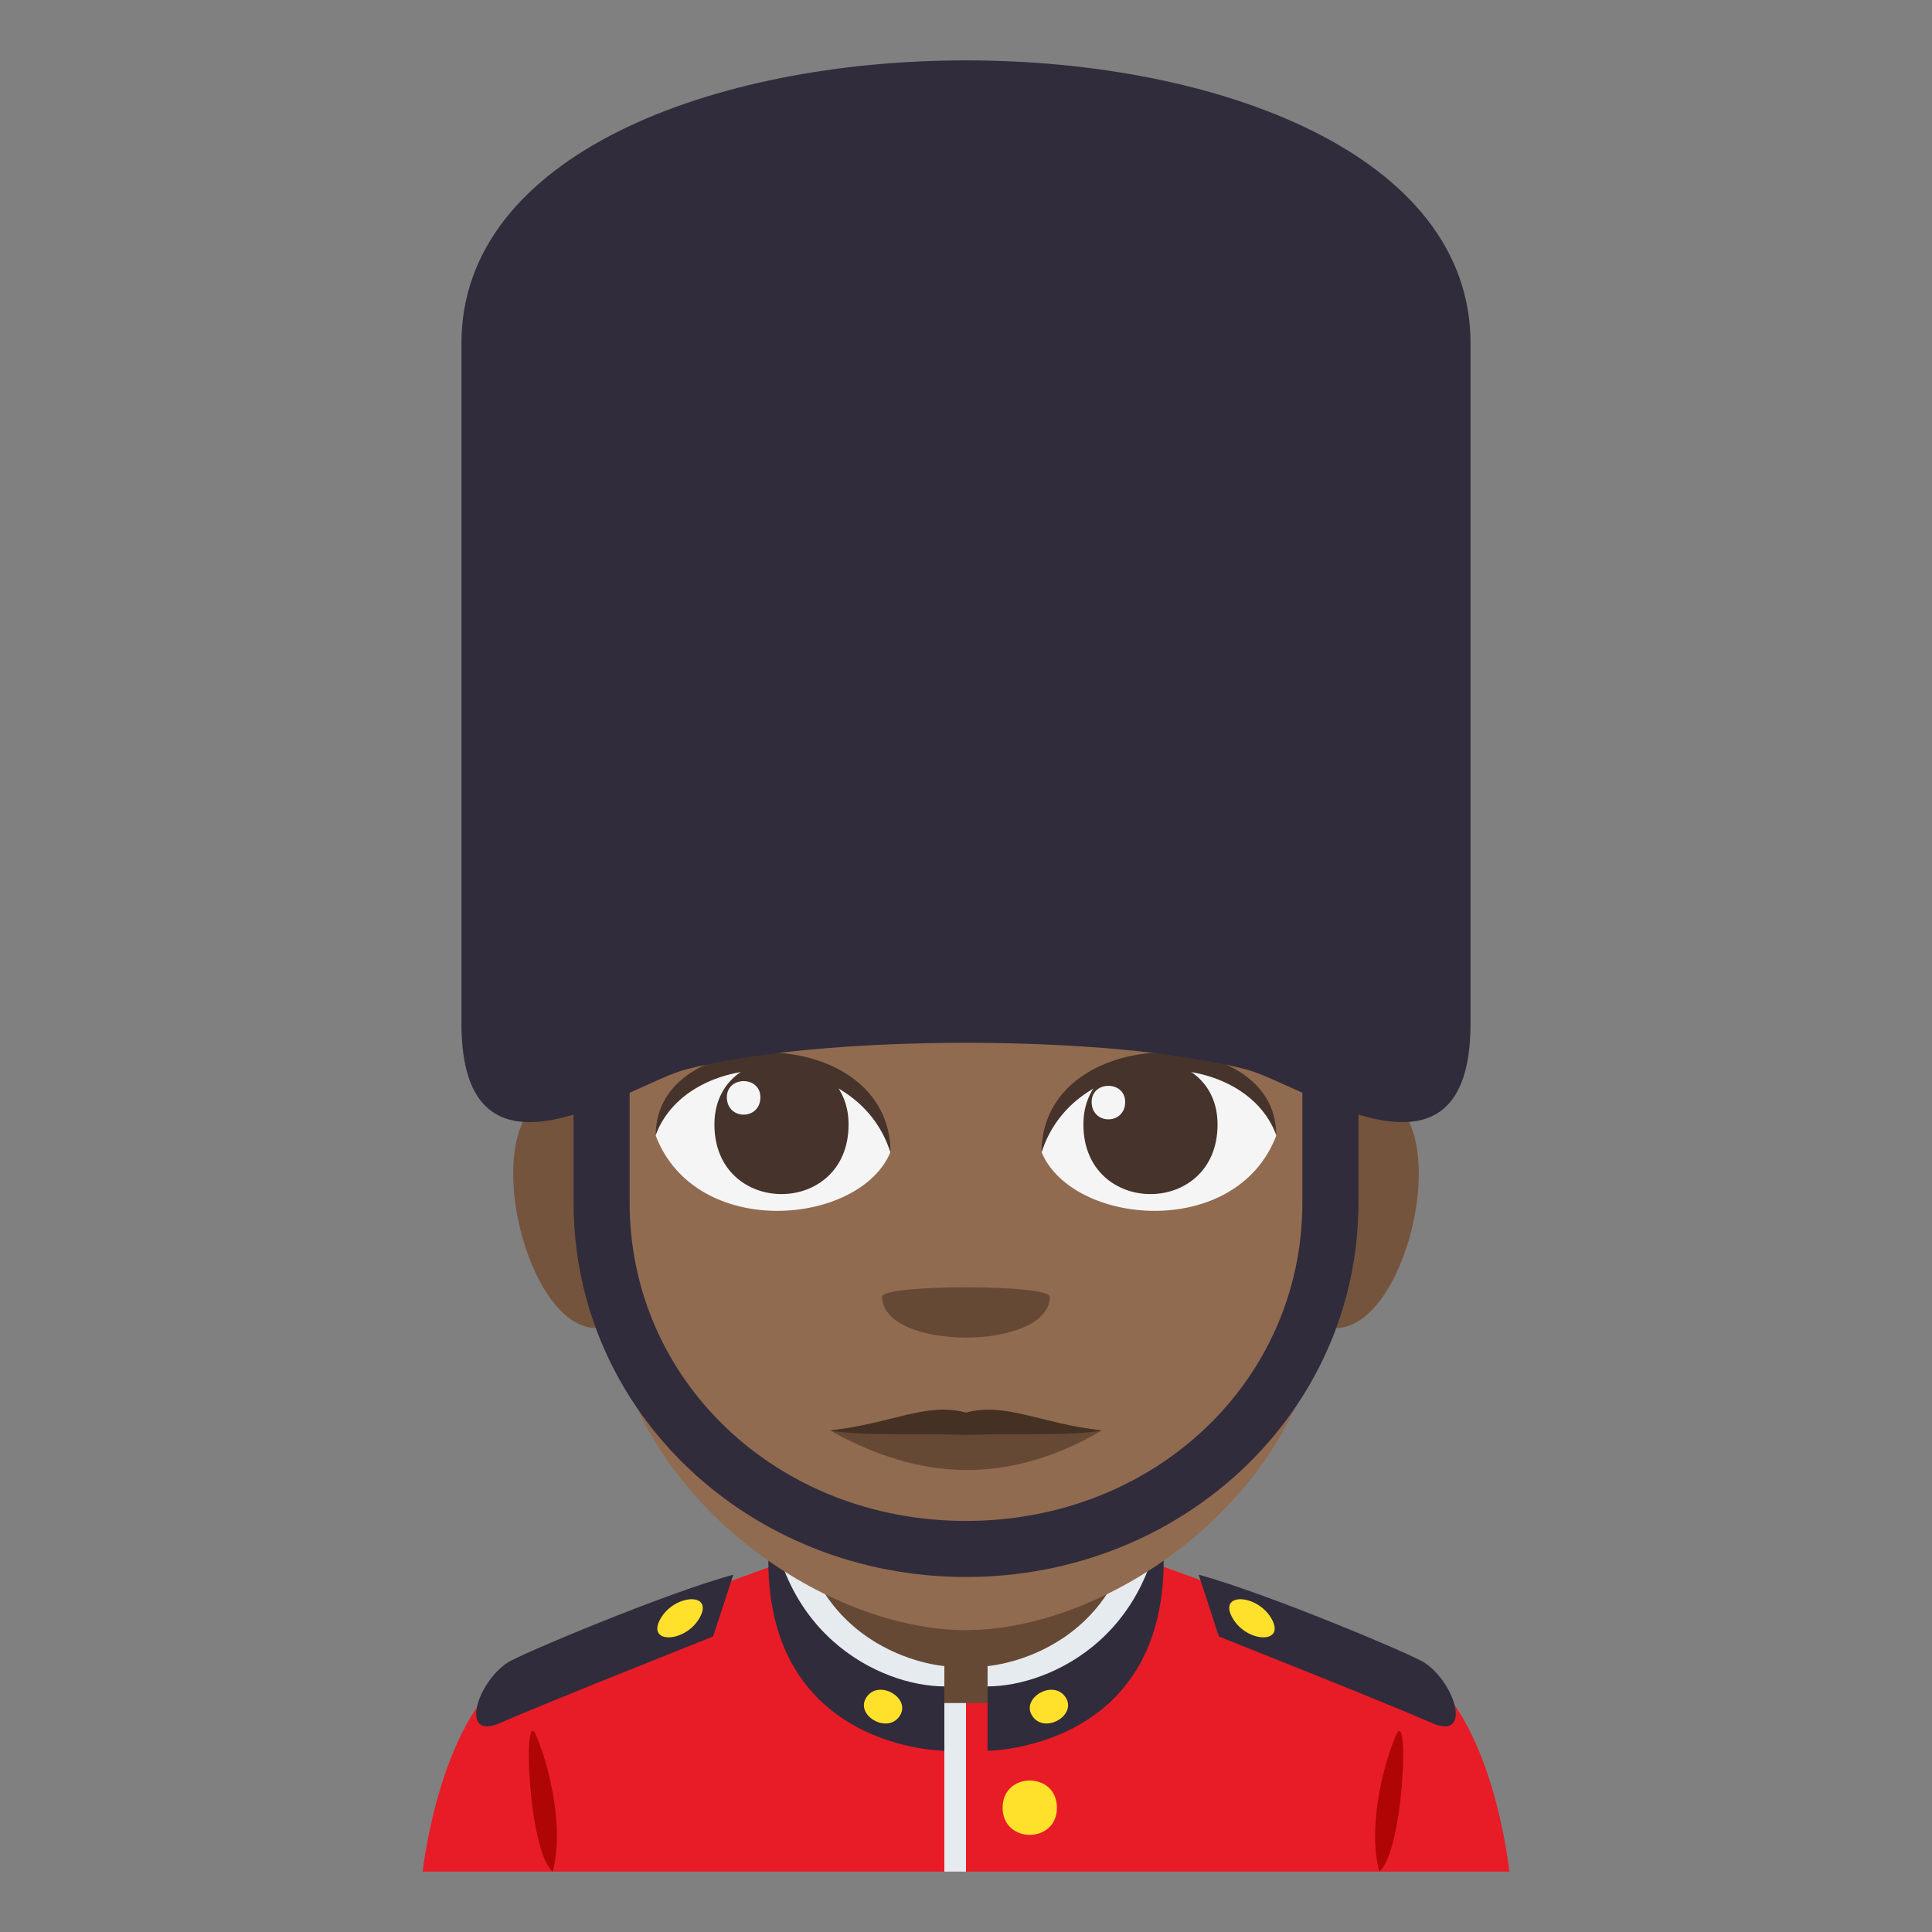 <?xml version="1.0" encoding="utf-8"?>
<!-- Generator: Adobe Illustrator 15.0.0, SVG Export Plug-In . SVG Version: 6.00 Build 0)  -->
<!DOCTYPE svg PUBLIC "-//W3C//DTD SVG 1.1//EN" "http://www.w3.org/Graphics/SVG/1.1/DTD/svg11.dtd">
<svg version="1.1" id="Layer_1" xmlns="http://www.w3.org/2000/svg" xmlns:xlink="http://www.w3.org/1999/xlink" x="0px" y="0px"
	 width="64px" height="64px" viewBox="0 0 64 64" enable-background="new 0 0 64 64" xml:space="preserve">
<rect x="0" y="0" width="64" height="64" fill="#808080" stroke="none"/>
<path fill="#E81C27" d="M17.192,55.209c1.8-1.004,9.271-3.648,9.271-3.648h11.132c0,0,7.465,2.641,9.254,3.645
	C49.453,56.662,50,62,50,62H14C14,62,14.581,56.66,17.192,55.209z"/>
<path fill="#302C3B" d="M39.707,52.162l0.67,2.049c0,0,5.711,2.27,7.057,2.865c1.336,0.594,0.795-1.316-0.256-2.004
	C46.785,54.811,42.031,52.803,39.707,52.162z"/>
<path fill="#FFE12C" d="M42.135,53.646c0.439,0.816-0.82,0.775-1.295-0.029C40.311,52.725,41.674,52.793,42.135,53.646z"/>
<path fill="#302C3B" d="M24.293,52.162l-0.671,2.049c0,0-5.71,2.27-7.057,2.865c-1.335,0.594-0.794-1.316,0.256-2.004
	C17.214,54.811,21.969,52.803,24.293,52.162z"/>
<path fill="#FFE12C" d="M21.866,53.646c-0.441,0.816,0.818,0.775,1.295-0.029C23.69,52.725,22.326,52.793,21.866,53.646z"/>
<path fill="#B00505" d="M18.304,62c0.384-1.344-0.066-3.391-0.545-4.516C17.313,56.436,17.481,61.26,18.304,62z"/>
<path fill="#B00505" d="M46.242,57.484c-0.48,1.125-0.93,3.172-0.547,4.516C46.518,61.26,46.686,56.436,46.242,57.484z"/>
<rect x="31.283" y="55.744" fill="#E6EBEF" width="0.717" height="6.256"/>
<path fill="#FFE12C" d="M35.012,59.883c0,1.199-1.799,1.199-1.799,0C33.213,58.682,35.012,58.682,35.012,59.883z"/>
<path fill="#664935" d="M26.125,54.098l5.158,2.318h1.432c0,0,5.379-0.852,5.379-6.881L26.125,46V54.098z"/>
<path fill="#302C3B" d="M25.452,51.697c0-0.652,0-1.881,0-2.697c0-0.205,0.828-0.191,0.828-0.191
	c-0.514,6.322,5.003,6.381,5.003,6.381v2.807C31.283,57.996,25.452,57.975,25.452,51.697z"/>
<path fill="#E6EBEF" d="M25.452,49c0-0.205,0.828-0.191,0.828-0.191c0,6.031,5.003,6.381,5.003,6.381v0.674
	C29.188,55.863,25.452,54.125,25.452,49z"/>
<path fill="#FFE12C" d="M29.793,56.859c-0.418,0.594-1.5-0.059-1.08-0.65C29.131,55.615,30.211,56.27,29.793,56.859z"/>
<path fill="#302C3B" d="M38.549,51.697c0-0.652,0-1.881,0-2.697c0-0.205-0.828-0.191-0.828-0.191
	c0.498,6.25-5.006,6.381-5.006,6.381v2.807C32.715,57.996,38.549,57.975,38.549,51.697z"/>
<path fill="#E6EBEF" d="M38.549,49c0-0.205-0.828-0.191-0.828-0.191c0,6.031-5.006,6.381-5.006,6.381v0.674
	C34.813,55.863,38.549,54.125,38.549,49z"/>
<path fill="#FFE12C" d="M34.207,56.859c0.418,0.594,1.5-0.059,1.08-0.65C34.869,55.615,33.789,56.27,34.207,56.859z"/>
<g>
	<path fill="#75543D" d="M20.899,43.467c1.5-1.396,0.139-6.875-1.796-7.207C14.969,35.557,17.663,46.479,20.899,43.467z"/>
</g>
<g>
	<path fill="#75543D" d="M43.101,43.467c-1.501-1.396-0.139-6.875,1.796-7.207C49.029,35.557,46.338,46.479,43.101,43.467z"/>
</g>
<path fill="#916B50" d="M44.5,36.764c0-11.484-4.908-7.735-12.5-7.735c-7.59,0-12.5-3.749-12.5,7.735c0,0,0.027,3.248,0.836,7.512
	C21.407,49.92,27.416,54,32,54s10.594-4.08,11.663-9.725C44.473,40.01,44.5,36.764,44.5,36.764z"/>
<path fill="#F5F5F5" d="M42.277,37.623c-1.338,3.484-6.781,2.973-7.777,0.535C35.257,34.242,41.541,33.906,42.277,37.623z"/>
<path fill="#45332C" d="M35.889,37.25c0,3.074,4.444,3.074,4.444,0C40.333,34.398,35.889,34.398,35.889,37.25z"/>
<path fill="#45332C" d="M42.277,37.596c0-3.74-7.777-3.74-7.777,0.594C35.611,34.633,41.166,34.633,42.277,37.596z"/>
<path fill="#F5F5F5" d="M21.722,37.623c1.338,3.484,6.781,2.973,7.778,0.535C28.742,34.242,22.458,33.906,21.722,37.623z"/>
<path fill="#45332C" d="M28.11,37.25c0,3.074-4.444,3.074-4.444,0C23.666,34.398,28.11,34.398,28.11,37.25z"/>
<path fill="#45332C" d="M21.722,37.596c0-3.738,7.778-3.738,7.778,0.592C28.39,34.633,22.833,34.633,21.722,37.596z"/>
<path fill="#F5F5F5" d="M36.162,36.504c0,0.768,1.111,0.768,1.111,0C37.273,35.791,36.162,35.791,36.162,36.504z"/>
<path fill="#F5F5F5" d="M25.189,36.348c0,0.768-1.111,0.768-1.111,0C24.079,35.635,25.189,35.635,25.189,36.348z"/>
<path fill="#664935" d="M34.777,42.953c0,1.809-5.556,1.809-5.556,0C29.222,42.539,34.777,42.539,34.777,42.953z"/>
<path fill="#664935" d="M36.5,47.387c-3.113,1.816-6.021,1.674-9,0C30.596,46.949,33.404,46.949,36.5,47.387z"/>
<path fill="#453124" d="M32,46.793c-1.313-0.354-2.453,0.359-4.5,0.594c1.104,0.195,2.92,0.086,4.5,0.148
	c1.58-0.063,3.396,0.047,4.5-0.148C34.455,47.152,33.313,46.439,32,46.793z"/>
<path fill="#302C3B" d="M43.143,31.715v8.119c0,5.916-4.895,10.549-11.143,10.549c-6.248,0-11.143-4.633-11.143-10.549v-8.119H19
	v8.119c0,6.941,5.821,12.406,13,12.406c7.178,0,13-5.465,13-12.406v-8.119H43.143z"/>
<path fill="#302C3B" d="M48.713,33.898c0,5.996-5.576,2.018-7.426,1.529c-4.492-1.178-14.08-1.176-18.573,0
	c-1.848,0.488-7.428,4.467-7.428-1.529V11.369c0-12.492,33.427-12.492,33.427,0V33.898z"/>
</svg>
